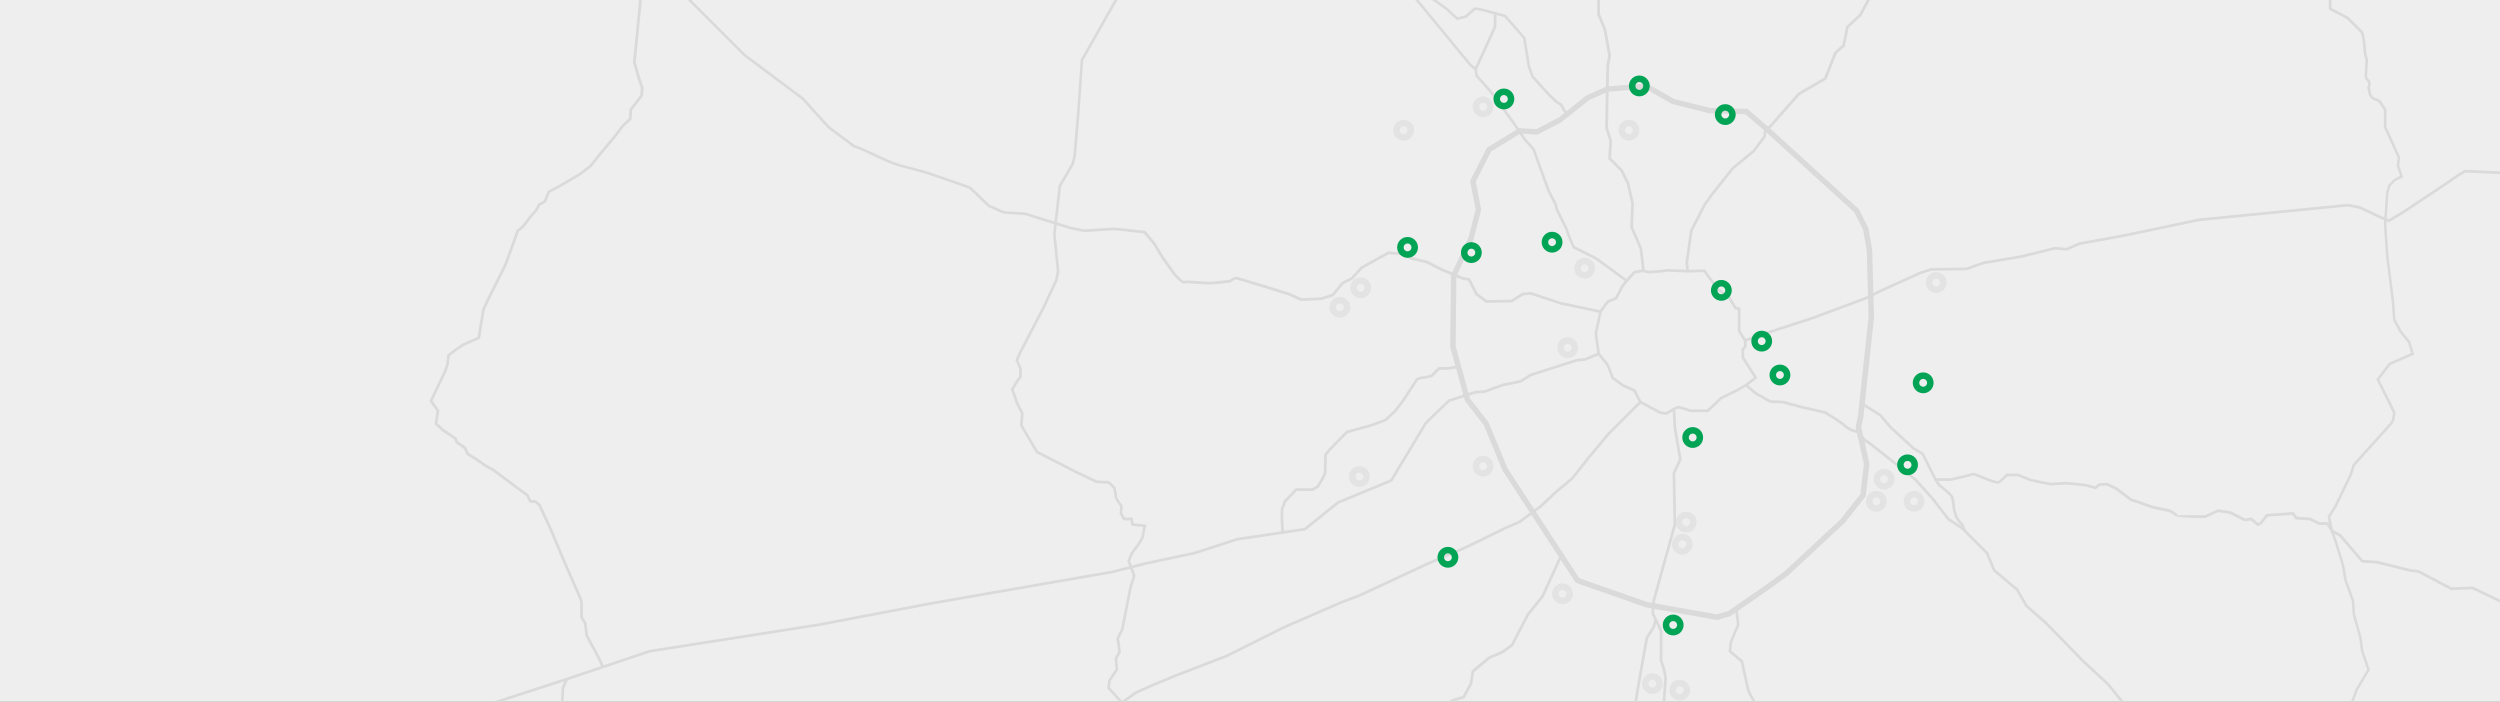 <svg width="1920" height="539" viewBox="0 0 1920 539" fill="none" xmlns="http://www.w3.org/2000/svg">
<rect x="0" y="0" width="1920" height="539" fill="#333333" stroke="none"/>
<g clip-path="url(#clip0)">
<rect width="1920" height="580" fill="#EEEEEE"/>
<path d="M1416.36 401.928L1373.2 442.053L1373.1 442.153L1373 442.212L1358.59 452.683L1358.55 452.703L1329.36 472.926L1329.08 473.126L1328.76 473.225L1319.31 476.063L1318.83 476.203L1318.35 476.123L1264.36 466.551L1264.22 466.531L1264.04 466.471L1210.88 447.848L1210.2 447.608L1209.82 447.008L1192.78 420.951L1154.13 361.703L1154.03 361.543L1153.95 361.363L1139.63 326.653L1125.34 308.289L1125.1 307.969L1124.98 307.55L1113.83 266.685L1113.75 266.406V266.126L1114.33 211.833V211.374L1114.51 210.974L1127.84 182.219L1133.29 161.057L1129.15 139.656L1129.01 138.957L1129.33 138.317L1141.66 113.998L1141.94 113.459L1142.46 113.139L1166.08 98.692L1166.66 98.352L1167.32 98.392L1179.85 99.211L1197.1 90.239L1218.04 73.474L1218.28 73.294L1218.5 73.194L1233.62 66.52L1233.94 66.38L1234.3 66.36L1257.24 64.582H1257.4H1265.16H1265.72L1266.22 64.861L1285.7 75.992L1313.41 82.926L1341.35 83.625L1342.11 83.645L1342.67 84.124C1342.73 84.184 1363.23 101.849 1365.35 103.967C1367.57 106.185 1427.13 160.138 1427.29 160.298L1427.59 160.558L1427.77 160.918L1434.83 175.025L1434.97 175.325L1435.03 175.625L1437.85 191.831L1437.87 191.951V192.13L1439.28 243.586V243.745L1439.26 243.865L1431.15 319.639L1431.13 319.779V319.819L1429.45 328.212L1435.69 355.968L1435.77 356.327L1435.73 356.667L1432.91 380.626L1432.85 381.206L1432.47 381.685L1416.6 401.768L1416.48 401.908L1416.38 402.008L1416.36 401.928ZM1370.42 438.875L1413.39 398.93L1428.75 379.467L1431.47 356.427L1425.22 328.591L1425.12 328.132L1425.2 327.712L1426.96 318.94L1435.03 243.426L1433.63 192.31L1430.87 176.504L1424.14 163.056C1419.68 159.019 1364.25 108.803 1362.31 106.865C1360.41 104.966 1343.73 90.559 1340.43 87.721L1312.99 87.042H1312.73L1312.53 86.982L1284.34 79.928L1284.06 79.848L1283.8 79.708L1264.56 68.718H1257.4L1234.94 70.456L1220.38 76.891L1199.47 93.616L1199.27 93.776L1199.13 93.856L1181.23 103.168L1180.71 103.428L1180.13 103.388L1167.68 102.568L1145.14 116.356L1133.41 139.496L1137.51 160.638L1137.59 161.097L1137.47 161.557L1131.83 183.418L1131.77 183.638L1131.71 183.778L1118.5 212.273L1117.94 265.806L1128.89 305.971L1143.1 324.235L1143.26 324.435L1143.38 324.715L1157.75 359.525L1196.28 418.613L1212.94 444.071L1265.24 462.395L1318.61 471.847L1327.28 469.249L1356.16 449.246L1370.48 438.855L1370.42 438.875Z" fill="#DADADA"/>
<path d="M-104.093 -87.386L-63.868 -82.35H-63.828L-36.352 -77.854L-25.801 -77.495L-21.105 -79.573L-20.886 -79.673H-20.646L6.69 -78.834H6.85L6.99 -78.793L28.092 -71.959L65.779 -74.497L81.305 -78.734L106.064 -85.588L106.164 -85.608H106.264L111.759 -86.027L112.039 -86.047L112.298 -85.907L133.24 -75.436L156.3 -74.038L156.5 -74.018L156.68 -73.938L181.118 -62.568L190.83 -62.048L191.05 -62.028L191.23 -61.948L206.357 -54.774L236.131 -41.606L316.261 -42.305H316.381L316.481 -42.285L407.801 -23.062L467.409 -18.186L502.379 -17.467H502.518L502.618 -17.447L513.209 -14.789L513.409 -14.749L513.569 -14.629L523.44 -7.576L523.52 -7.516L523.56 -7.476L544.002 12.966L572.857 41.821L617.179 74.913L617.238 74.972L617.318 75.052L636.981 96.834L656.464 111.441C657.483 111.681 660.781 112.72 670.032 117.116C680.403 122.051 683.261 123.19 686.198 124.349C686.358 124.409 686.578 124.489 687.417 124.829C689.036 125.469 693.352 126.608 698.328 127.906C703.923 129.365 710.337 131.064 714.853 132.562C723.446 135.42 745.127 143.113 745.187 143.133L745.407 143.213L745.567 143.373L760.234 157.341L771.164 162.117L787.55 163.156H787.67L787.81 163.196L804.375 168.471L822.659 174.106L832.851 176.184C834.589 176.064 852.833 174.766 855.531 174.766C858.408 174.766 879.21 177.243 879.27 177.243L879.69 177.283L879.97 177.603L887.283 186.435L887.323 186.495L887.363 186.575L893.777 197.106L902.19 209.036C902.61 209.535 908.225 216.169 909.144 215.77C910.663 215.11 913.62 215.41 915.379 215.59C915.858 215.63 916.238 215.67 916.418 215.67C916.717 215.67 917.837 215.75 919.315 215.85C922.193 216.05 926.509 216.349 928.847 216.349C932.024 216.349 942.255 215.17 943.994 214.97C944.913 214.371 948.61 212.073 949.989 212.533C951.008 212.872 960.759 215.69 960.779 215.71H960.799L990.493 224.862L990.573 224.882L990.633 224.902L999.565 229.018L1014.67 228.339L1022.96 225.681L1030.26 216.749L1030.4 216.569L1030.6 216.469L1037.47 213.032L1045.09 204.719L1045.21 204.58L1045.35 204.5L1065.79 193.229L1066.05 193.09L1066.35 193.11L1076.92 193.809L1077.12 193.829L1077.32 193.929L1084.25 197.386L1096.12 200.183L1096.24 200.203L1096.36 200.263L1107.33 205.898C1108.03 206.178 1121.02 211.534 1122.44 212.253C1123.7 212.872 1128.43 213.552 1128.45 213.552L1128.99 213.632L1129.23 214.131L1134.75 225.182L1142.02 230.477L1160.74 230.137L1168.6 225.022L1168.82 224.882L1169.06 224.862L1175.41 224.163L1175.63 224.143L1175.85 224.222L1199.05 231.956L1229.33 238.29L1228.89 240.348L1198.57 233.994H1198.53L1198.45 233.974L1175.41 226.301L1169.54 226.96L1161.64 232.116L1161.38 232.275H1161.08L1141.7 232.635H1141.34L1141.06 232.435L1133.31 226.8L1133.11 226.66L1132.99 226.421L1127.59 215.63C1126.23 215.41 1122.72 214.831 1121.48 214.191C1120.12 213.512 1106.51 207.917 1106.47 207.897L1106.39 207.857L1095.5 202.262L1083.63 199.464L1083.53 199.444L1083.41 199.384L1076.56 195.967L1066.51 195.288L1046.48 206.338L1038.85 214.671L1038.71 214.811L1038.53 214.891L1031.68 218.308L1024.32 227.32L1024.12 227.56L1023.82 227.659L1015.11 230.457L1014.97 230.497H1014.83L999.326 231.196L999.066 231.216L998.826 231.116L989.714 226.92L960.1 217.788C959.68 217.668 950.328 214.951 949.249 214.591C948.71 214.411 944.873 216.929 944.873 216.949L944.673 217.089L944.413 217.109C944.373 217.109 932.364 218.527 928.787 218.527C926.429 218.527 922.033 218.228 919.115 218.008C917.697 217.908 916.638 217.828 916.358 217.828C916.118 217.828 915.678 217.788 915.099 217.728C913.54 217.568 910.923 217.308 909.883 217.748C907.486 218.787 900.492 210.414 900.472 210.395L900.412 210.315L891.959 198.325L891.919 198.265L885.525 187.774L878.531 179.322C875.573 178.982 857.989 176.904 855.451 176.904C852.633 176.904 832.851 178.322 832.791 178.322H832.651L832.511 178.282L822.12 176.144L822.06 176.124L822.02 176.104L803.696 170.469L787.27 165.214L770.825 164.155L770.645 164.135L770.465 164.055L759.195 159.119L759.015 159.039L758.875 158.919L744.228 144.972C741.97 144.172 722.007 137.098 714.154 134.481C709.738 133.002 703.343 131.323 697.768 129.865C692.713 128.546 688.317 127.387 686.598 126.707L685.379 126.228C682.422 125.049 679.524 123.91 669.093 118.934C657.483 113.399 655.945 113.379 655.945 113.379L655.605 113.359L655.345 113.159L635.602 98.352L635.523 98.292L635.463 98.212L615.8 76.451L571.478 43.36L571.418 43.32L571.358 43.26L542.464 14.365L522.061 -6.037L512.45 -12.911L502.159 -15.489L467.269 -16.208H467.209L407.561 -21.084H407.501L407.421 -21.104L316.121 -40.307L235.871 -39.608H235.631L235.431 -39.688L205.457 -52.936L205.437 -52.956L190.47 -60.05L180.759 -60.569L180.539 -60.589L180.359 -60.669L155.92 -72.039L132.861 -73.438L132.641 -73.458L132.441 -73.558L111.559 -84.009L106.424 -83.609L81.765 -76.795L66.119 -72.539L65.999 -72.499H65.899L27.932 -69.941L27.732 -69.921L27.532 -69.981L6.371 -76.835L-20.586 -77.674L-25.282 -75.596L-25.502 -75.496H-25.741L-36.612 -75.856H-36.692L-36.752 -75.876L-64.248 -80.392L-104.473 -85.428L-104.213 -87.526L-104.093 -87.386Z" fill="#DADADA"/>
<path d="M999.708 -154.748C999.708 -151.011 1013.8 -131.008 1014.93 -129.39L1043.03 -105.511L1043.27 -105.291L1043.35 -104.971L1051.08 -76.876L1075 -26.919L1075.02 -26.899L1078.46 -19.326L1092.31 -6.177L1101.34 -1.301L1101.4 -1.281L1101.46 -1.241L1111.33 5.812L1111.37 5.832L1111.43 5.892L1119.46 13.266L1125.36 11.707L1131.87 5.892L1132.23 5.573L1132.71 5.633L1137.65 6.332H1137.71L1137.77 6.352L1156.09 11.288L1156.39 11.368L1156.61 11.607L1171.42 28.533L1171.62 28.752L1171.66 29.052L1175.18 50.793L1177.89 58.287L1191.12 72.874L1196.46 77.71L1199.37 79.408L1199.63 79.548L1199.77 79.808L1201.85 83.605L1204.47 86.882L1202.83 88.201L1200.15 84.844L1200.09 84.764L1200.05 84.684L1198.08 81.067L1195.34 79.468L1195.26 79.408L1195.18 79.328L1189.72 74.373L1189.68 74.333L1189.64 74.293L1176.25 59.506L1176.11 59.346L1176.05 59.146L1173.24 51.373L1173.2 51.273L1173.18 51.173L1169.7 29.612L1155.31 13.166L1137.35 8.33L1132.97 7.711L1126.64 13.366L1126.44 13.546L1126.2 13.606L1119.5 15.364L1118.94 15.504L1118.52 15.124L1110.13 7.431L1100.36 0.457L1091.25 -4.459L1091.13 -4.519L1091.03 -4.618L1076.92 -18.007L1076.76 -18.147L1076.68 -18.326L1073.16 -26.08L1049.2 -76.116L1049.16 -76.196L1049.14 -76.296L1041.47 -104.172L1013.52 -127.931L1013.42 -128.011L1013.34 -128.111C1013.3 -128.171 997.63 -150.252 997.63 -154.808H999.748L999.708 -154.748Z" fill="#DADADA"/>
<path d="M1223.89 -155.448C1223.89 -150.732 1217.78 -127.752 1216.9 -124.535L1222.29 -113.404C1223.11 -112.545 1228.17 -107.19 1228.87 -106.49C1229.71 -105.651 1232.94 -98.817 1232.94 -98.797L1233.04 -98.577V-98.338V-89.945L1234.08 -82.631L1235.84 -69.662L1237.24 -64.067L1237.28 -63.928V-63.808V-54.636V-54.416L1237.18 -54.196L1229.11 -36.292L1227.37 -29.697L1225.25 -20.545L1225.23 -20.425L1225.17 -20.305L1222.51 -14.99L1223.11 -11.993L1228.65 -2.981L1228.81 -2.721V-2.421V10.767L1233.66 22.557L1233.7 22.677L1233.72 22.777L1237.24 42.52L1237.28 42.7L1237.24 42.899L1235.84 50.573L1235.46 68.477L1234.96 98.251L1238.08 107.963L1238.14 108.163L1238.12 108.362L1237.26 121.271L1246.09 130.103L1246.21 130.223L1246.29 130.383L1251.23 140.255L1251.29 140.374L1251.31 140.494L1254.83 156.001L1254.87 156.141V156.281L1254.17 174.365L1261.12 190.351L1261.18 190.491L1261.2 190.631L1263.32 208.255L1261.22 208.495L1259.12 191.01L1252.13 174.944L1252.03 174.725V174.485L1252.73 156.301L1249.25 141.054L1244.45 131.462L1235.4 122.41L1235.06 122.07L1235.1 121.591L1235.96 108.402L1232.84 98.731L1232.78 98.571V98.391L1233.28 68.437L1233.66 50.453V50.373L1233.68 50.293L1235.06 42.739L1231.59 23.276L1226.71 11.407L1226.63 11.207V11.007V-2.081L1221.15 -10.994L1221.05 -11.153L1221.01 -11.333L1220.32 -14.85L1220.26 -15.19L1220.42 -15.51L1223.17 -21.025L1225.27 -30.077V-30.117L1227.03 -36.811L1227.05 -36.891L1227.09 -36.971L1235.1 -54.736V-63.548L1233.72 -69.063L1233.7 -69.103V-69.183L1231.95 -82.212L1230.89 -89.605L1230.87 -89.685V-89.745V-97.978C1230.31 -99.137 1227.81 -104.352 1227.29 -104.852C1226.63 -105.511 1220.6 -111.906 1220.58 -111.926L1220.46 -112.046L1220.38 -112.185L1214.74 -123.815L1214.56 -124.175L1214.66 -124.555C1214.68 -124.635 1221.67 -150.512 1221.67 -155.308H1223.79L1223.89 -155.448Z" fill="#DADADA"/>
<path d="M941.197 -153.349C941.197 -150.851 966.335 -112.444 966.395 -112.344L966.455 -112.244L966.495 -112.125L978.724 -79.653L1006.3 -60.45L1042.25 -35.072L1042.27 -35.052L1068.95 -15.389L1080.08 -11.213L1080.34 -11.113L1080.52 -10.893L1113.65 29.292L1129.79 48.955L1133.95 52.412L1134.27 52.672L1134.33 53.072L1134.99 57.688L1145.36 69.437L1145.4 69.477L1145.42 69.497L1163.04 93.456L1163.06 93.476L1172.18 106.805L1178.47 113.799L1178.61 113.958L1178.69 114.158L1190.3 146.15L1194.86 154.923L1194.88 154.943C1194.88 154.943 1196.39 157.98 1196.39 159.639C1196.39 160.098 1198.45 164.215 1200.51 168.331C1202.69 172.667 1204.85 177.024 1204.85 177.963C1204.85 179.022 1208.7 187.394 1209.52 189.173L1226.11 197.466L1226.21 197.506L1226.27 197.546L1249.89 214.811L1248.65 216.509L1225.09 199.284L1208.26 190.871L1207.94 190.712L1207.78 190.372C1207.76 190.332 1202.75 179.581 1202.75 177.943C1202.75 177.483 1200.69 173.367 1198.63 169.25C1196.45 164.914 1194.3 160.558 1194.3 159.619C1194.3 158.52 1193.12 156.102 1193 155.862L1188.42 147.05L1188.4 147.01L1188.38 146.93L1176.81 115.057L1170.6 108.164L1170.56 108.124L1170.52 108.064L1161.37 94.675L1143.78 70.756L1133.25 58.827L1133.03 58.587L1132.99 58.287L1132.35 53.751L1128.43 50.494L1128.35 50.434L1128.29 50.354L1112.09 30.611L1079.14 -9.354L1068.13 -13.491L1067.99 -13.55L1067.87 -13.63L1041.09 -33.353L1005.14 -58.731L977.305 -78.114L977.046 -78.294L976.926 -78.594L964.636 -111.265C963.318 -113.284 939.139 -150.291 939.139 -153.349H941.257H941.197Z" fill="#DADADA"/>
<path d="M1498.11 -151.93C1498.11 -150.232 1489 -139.721 1488.06 -138.642L1478.31 -121.237L1471.3 -90.384L1471.28 -90.324L1462.14 -58.731L1461.79 -40.188V-40.028L1461.75 -39.888L1455.75 -21.204L1455.67 -20.944L1455.47 -20.765L1438.67 -4.659L1429.57 12.107L1429.49 12.267L1429.37 12.387L1419.76 21.319L1417 35.087L1416.94 35.426L1416.68 35.666L1410.53 41.142L1402.88 60.645L1402.74 60.984L1402.42 61.164L1382.13 73.054L1356.42 102.248V104.666V105.006L1356.2 105.286L1347.74 116.556L1347.66 116.676L1347.58 116.756L1331.44 130.084L1325.88 137.038L1315.33 150.386L1310.08 157.74L1299.89 177.603L1296.49 201.961L1297.19 208.176L1295.09 208.416L1294.39 202.061L1294.37 201.941L1294.39 201.802L1297.83 177.143L1297.85 176.963L1297.93 176.803L1308.24 156.701L1308.28 156.621L1308.32 156.561L1313.61 149.167L1313.65 149.127L1324.23 135.739L1329.86 128.685L1329.94 128.585L1330 128.525L1346.13 115.197L1354.28 104.306V101.829V101.429L1354.54 101.129L1380.62 71.515L1380.72 71.395L1380.88 71.295L1401 59.505L1408.61 40.102L1408.71 39.863L1408.89 39.703L1414.97 34.307L1417.72 20.559L1417.78 20.22L1418.04 19.98L1427.79 10.928L1436.87 -5.838L1436.95 -5.977L1437.07 -6.097L1453.79 -22.123L1459.65 -40.407L1459.99 -58.931V-59.071L1460.03 -59.211L1469.18 -90.883L1476.23 -121.876L1476.27 -122.036L1476.35 -122.156L1486.22 -139.781L1486.26 -139.861L1486.34 -139.961C1486.36 -140.001 1495.96 -150.931 1495.96 -151.95H1498.07L1498.11 -151.93Z" fill="#DADADA"/>
<path d="M1339.85 260.53L1357.14 254.535V254.515L1391.69 243.245L1433.19 227.778L1444.42 222.163L1444.44 222.143L1474.05 208.735L1474.11 208.715L1474.15 208.695L1482.71 205.898L1482.85 205.858L1483.03 205.838L1509.9 205.478L1522.79 200.962L1522.87 200.922L1522.95 200.902L1552.09 195.986L1577.86 189.652L1578.02 189.612H1578.2L1587.1 190.311L1596.47 186.195L1596.57 186.155L1596.69 186.115L1631.48 179.76L1688.57 167.791L1688.63 167.771H1688.69L1802.97 156.501L1803.13 156.481L1803.29 156.521L1812.36 158.259L1812.48 158.279L1812.6 158.339L1829.12 166.092L1834.62 168.35L1844.71 162.295L1880.66 138.336L1887.69 133.421L1887.75 133.361H1887.77L1892.71 130.543L1892.97 130.383L1893.27 130.403L1925 131.822L1924.9 133.92L1893.49 132.521L1888.83 135.179L1881.84 140.075L1881.82 140.095L1845.87 164.054L1845.83 164.074L1835.26 170.428L1834.8 170.708L1834.32 170.488L1828.32 168.03L1828.28 168.011L1811.84 160.317L1803.03 158.619L1688.95 169.869L1631.9 181.838H1631.88L1597.21 188.173L1587.69 192.349L1587.45 192.449L1587.2 192.429L1578.2 191.73L1552.55 198.064H1552.47L1523.39 202.98L1510.44 207.536L1510.28 207.576H1510.1L1483.23 207.956L1474.87 210.693L1445.32 224.062L1434.07 229.677L1434.01 229.717H1433.97L1392.38 245.243H1392.34L1357.79 256.533L1340.55 262.508L1339.85 260.53Z" fill="#DADADA"/>
<path d="M1341.69 294.92L1348.92 301.174L1359.89 307.349L1369.15 307.689H1369.27L1369.37 307.709L1383.81 311.585L1402.1 315.802L1402.26 315.842L1402.4 315.922C1402.44 315.942 1415.21 323.755 1418.1 326.652C1420.7 329.25 1426.74 330.589 1426.76 330.609L1427.09 330.689L1427.31 330.949L1432.87 337.183L1436.99 339.921L1437.05 339.981L1463.84 361.122C1463.86 361.142 1470.96 366.817 1472.04 367.896C1472.66 368.516 1477.23 373.531 1481.05 377.828C1483.67 380.745 1485.92 383.323 1486.34 383.922C1487.24 385.221 1495.95 396.411 1497.03 397.81L1503.25 401.947L1507.48 404.764L1507.56 404.824L1507.64 404.904L1526.69 423.947L1526.83 424.087L1526.91 424.287L1532.44 437.436L1549.87 452.083L1550.01 452.203L1550.11 452.363L1557.08 464.552L1572.11 477.821L1572.17 477.881L1600.72 507.135L1619.71 524.72L1619.77 524.78L1619.81 524.82L1634.61 543.144L1634.65 543.204L1634.69 543.264L1652.28 572.098L1669.16 592.481L1669.24 592.581L1669.3 592.7L1675.66 606.089L1675.68 606.169L1694.02 653.408L1692.06 654.167L1673.74 606.988L1667.47 593.74L1650.62 573.397L1650.58 573.337L1650.54 573.257L1632.96 544.423L1618.23 526.198L1599.26 508.634L1599.22 508.594L1570.69 479.359L1555.58 465.991L1555.44 465.871L1555.36 465.731L1548.41 453.562L1530.92 438.874L1530.72 438.715L1530.62 438.475L1525.07 425.286L1506.25 406.463L1502.11 403.705L1495.76 399.469L1495.62 399.389L1495.5 399.249C1495.48 399.209 1485.6 386.52 1484.62 385.121C1484.27 384.582 1482.07 382.084 1479.51 379.226C1475.75 375.01 1471.2 370.034 1470.56 369.395C1469.52 368.356 1462.56 362.781 1462.54 362.781L1435.83 341.699L1431.59 338.882L1431.49 338.802L1431.39 338.702L1425.98 332.607C1424.58 332.267 1419.26 330.809 1416.64 328.171C1414.07 325.593 1402.9 318.699 1401.48 317.84L1383.31 313.644H1383.27L1368.93 309.787L1359.53 309.447H1359.27L1359.05 309.327L1347.78 302.973L1347.7 302.933L1347.62 302.853L1340.31 296.519L1341.69 294.92Z" fill="#DADADA"/>
<path d="M1430.57 309.108L1444.74 318.081L1444.88 318.16L1444.98 318.28L1452.69 327.392L1470.2 343.498L1477.15 347.675L1477.41 347.835L1477.55 348.114L1487.38 367.757L1490.1 371.834C1491.28 372.753 1499.43 379.127 1500.17 381.385C1500.51 382.404 1500.85 383.983 1501.11 385.542C1501.43 387.44 1501.65 389.358 1501.65 390.178C1501.65 390.857 1502.05 392.556 1502.63 394.294C1503.11 395.733 1503.71 397.172 1504.29 398.051C1505.63 400.069 1507.67 402.107 1507.69 402.107L1507.83 402.247L1507.91 402.447L1509.8 407.163L1507.85 407.942L1506.03 403.426C1505.51 402.887 1503.77 401.048 1502.51 399.19C1501.83 398.151 1501.15 396.532 1500.61 394.934C1499.95 392.975 1499.51 391.017 1499.51 390.158C1499.51 389.418 1499.31 387.66 1499.01 385.881C1498.77 384.403 1498.45 382.924 1498.17 382.025C1497.57 380.226 1488.68 373.392 1488.66 373.372L1488.52 373.252L1488.42 373.113L1485.61 368.876L1485.59 368.856L1485.55 368.756L1475.81 349.293L1469.02 345.217L1468.92 345.157L1468.84 345.097L1451.22 328.891L1451.18 328.851L1451.14 328.791L1443.48 319.739L1429.45 310.867L1430.57 309.088V309.108Z" fill="#DADADA"/>
<path d="M1486.46 367.259H1498.33L1515.82 363.062L1516.14 362.982L1516.46 363.102C1516.48 363.122 1525.93 366.959 1526.97 367.299C1527.17 367.359 1527.47 367.479 1527.83 367.618C1529.69 368.318 1533.84 369.876 1534.62 369.477C1535.86 368.857 1540.58 364.061 1540.6 364.061L1540.92 363.742H1541.36H1549.99H1550.19L1550.39 363.822L1559.72 367.638L1574.65 370.756L1587.2 370.056H1587.28H1587.36L1601.46 371.475H1601.56L1601.64 371.495L1609.14 373.493L1611.61 371.375L1611.89 371.135L1612.25 371.115L1618.25 370.756L1618.53 370.736L1618.79 370.856L1625.84 374.372L1625.92 374.412L1626 374.472L1637.15 382.825L1644.39 385.243H1644.41L1653.14 388.38L1666.47 391.178L1666.61 391.198L1666.73 391.258C1666.75 391.258 1672.24 393.995 1672.24 395.734H1693.26L1703.19 391.238L1703.47 391.118L1703.77 391.158L1712.95 392.577L1713.11 392.597L1713.27 392.677L1724.26 398.172L1728.87 397.512L1729.35 397.452L1729.71 397.772L1734.19 401.609L1735.43 401.189L1740.16 395.094L1740.44 394.715L1740.92 394.675L1760.92 393.276L1761.5 393.236L1761.84 393.716L1764.1 396.833L1774.17 397.512L1774.37 397.532L1774.57 397.632L1781.39 401.049H1787.5H1788.08L1788.4 401.549L1791.78 406.964L1797.87 410.361L1798.03 410.461L1798.15 410.601L1814.78 430.004L1825.61 430.683H1825.71L1825.81 430.703L1851.13 437.038L1857.4 437.737L1857.6 437.757L1857.78 437.857L1882.9 451.126L1898.82 450.426L1899.08 450.406L1899.32 450.526L1922.94 461.896L1922.02 463.795L1898.64 452.544L1882.7 453.244L1882.42 453.264L1882.16 453.124L1856.96 439.815L1850.81 439.136H1850.73L1850.67 439.116L1825.37 432.802L1814.2 432.102L1813.76 432.082L1813.46 431.743L1796.65 412.14L1790.48 408.703L1790.24 408.563L1790.1 408.323L1786.88 403.187H1781.13H1780.89L1780.65 403.067L1773.79 399.65L1763.42 398.951L1762.92 398.911L1762.62 398.511L1760.4 395.474L1741.46 396.793L1736.83 402.768L1736.63 403.008L1736.31 403.107L1734.19 403.807L1733.63 403.987L1733.17 403.607L1728.59 399.69L1724.14 400.33L1723.82 400.37L1723.52 400.23L1712.39 394.675L1703.67 393.336L1693.82 397.792L1693.6 397.892H1693.38C1693.32 397.892 1670.02 397.892 1670.02 395.774C1670.02 395.414 1666.49 393.616 1665.79 393.256L1652.54 390.458L1652.48 390.438L1652.4 390.419L1643.59 387.241L1636.21 384.783L1636.05 384.723L1635.91 384.624L1624.7 376.211L1617.99 372.854L1612.63 373.174L1610 375.432L1609.58 375.791L1609.04 375.651L1601.08 373.533L1587.16 372.134L1574.55 372.834H1574.41L1574.27 372.814L1559.12 369.637L1559.02 369.617L1558.92 369.577L1549.69 365.8H1541.7C1540.58 366.919 1536.8 370.636 1535.48 371.315C1533.88 372.114 1529.15 370.336 1527.01 369.557C1526.63 369.417 1526.35 369.317 1526.23 369.277C1525.27 368.957 1517.56 365.82 1515.9 365.141L1498.59 369.297L1498.45 369.337H1498.35H1486.36V367.219L1486.46 367.259Z" fill="#DADADA"/>
<path d="M1739.34 658.245L1775.21 592.822L1777.99 579.593L1778.01 579.473L1778.07 579.354L1780.89 573.718L1781.05 573.379L1781.37 573.219L1793.06 567.724L1797.79 559.611L1809.04 529.397L1809.08 529.297L1809.12 529.217L1818.03 514.13L1813.26 500.502L1813.22 500.402L1813.2 500.282L1811.8 489.792L1806.88 472.227L1806.84 472.127V472.027L1806.14 461.596L1800.55 446.23L1800.51 446.13L1800.49 446.05L1798.39 434.12L1792.78 415.896L1789.96 408.163L1789.94 408.083L1789.92 408.003L1787.62 397.072L1787.54 396.653L1787.76 396.293L1792.84 388.24L1804.33 364.401L1806.86 356.688L1806.94 356.468L1807.08 356.308L1835.54 324.616C1835.74 324.376 1836.58 323.257 1836.84 322.497C1837.12 321.678 1837.64 318.101 1837.8 317.002L1836.54 314.484L1825.27 291.924L1824.97 291.325L1825.37 290.805L1834.54 278.815L1834.7 278.596L1834.94 278.496L1851.7 271.122L1849.23 263.069L1843.01 255.476L1842.95 255.396L1842.89 255.296L1837.96 246.124L1837.86 245.924L1837.84 245.704L1836.78 231.257L1832.46 197.147V197.087L1830.78 172.408V172.328V172.248L1832.46 147.59V147.45L1832.5 147.33L1834.36 141.675L1834.48 141.315L1834.78 141.115C1834.78 141.115 1836.6 139.896 1836.84 139.197C1837.24 138.018 1841.39 135.94 1843.23 135.081L1840.71 127.527L1840.63 127.307L1840.65 127.088L1841.33 121.033L1830.88 98.033L1830.78 97.833V97.613V84.545L1826.85 78.65C1826.33 78.31 1824.79 77.411 1823.53 77.151C1821.29 76.712 1819.29 73.115 1819.29 73.115L1819.21 72.955L1819.17 72.795L1818.11 67.5L1818.05 67.2L1818.17 66.9C1818.17 66.9 1819.33 64.003 1818.41 63.103C1816.85 61.545 1815.98 59.247 1815.98 59.247L1815.9 59.027L1815.92 58.787L1816.69 46.238L1815.32 40.763L1815.3 40.683V40.603L1814.6 32.21L1813.26 25.536L1802.31 14.586L1789.06 7.612L1788.5 7.312V6.673V-0.042L1783.06 -7.515L1783.02 -7.575L1782.98 -7.635L1778.11 -16.687L1754.59 -42.984L1745.94 -42.325L1745.42 -42.285L1745.08 -42.664L1739.06 -49.339C1736.84 -49.219 1728.11 -48.839 1727.57 -50.438C1727.31 -51.237 1723.98 -55.713 1723.28 -56.652L1694.56 -72.758L1694.44 -72.818L1694.34 -72.918L1677.6 -88.964L1661.83 -94.439L1655.71 -93.76L1655.38 -93.72L1655.08 -93.88L1648.72 -97.397L1648.7 -97.417L1603.58 -124.213L1603.56 -124.233L1592.51 -131.147L1580.1 -131.847H1579.96L1579.82 -131.887C1579.78 -131.907 1565.19 -136.762 1563.93 -136.762C1562.38 -136.762 1553.08 -139.62 1553.06 -139.64H1553.04L1546.69 -141.758L1546.43 -141.838L1546.25 -142.038L1536.38 -152.609L1537.92 -154.047L1547.61 -143.676L1553.66 -141.658C1553.78 -141.618 1562.68 -138.881 1563.93 -138.881C1565.41 -138.881 1578.84 -134.424 1580.34 -133.925L1592.89 -133.226L1593.17 -133.206L1593.39 -133.066L1604.66 -126.012L1649.76 -99.235L1655.77 -95.898L1661.79 -96.558L1662.03 -96.577L1662.25 -96.498L1678.46 -90.862L1678.67 -90.782L1678.83 -90.623L1695.66 -74.517L1724.46 -58.371L1724.65 -58.271L1724.79 -58.091C1724.81 -58.071 1729.13 -52.316 1729.53 -51.097C1729.63 -50.817 1739.36 -51.457 1739.38 -51.477L1739.88 -51.517L1740.22 -51.137L1746.22 -44.483L1754.87 -45.142L1755.39 -45.182L1755.75 -44.783L1779.71 -17.986L1779.79 -17.886L1779.85 -17.786L1784.74 -8.694L1790.34 -1.001L1790.54 -0.721V-0.381V6.033L1803.37 12.787L1803.51 12.867L1803.61 12.967L1814.88 24.237L1815.1 24.457L1815.16 24.777L1816.57 31.831L1816.59 31.891V31.951L1817.29 40.323L1818.67 45.878L1818.71 46.038L1818.69 46.198L1817.91 58.667C1818.13 59.207 1818.79 60.606 1819.79 61.605C1821.39 63.203 1820.47 66.381 1820.13 67.36L1821.09 72.195C1821.43 72.775 1822.71 74.833 1823.81 75.053C1825.77 75.453 1828.04 76.951 1828.04 76.971L1828.24 77.091L1828.36 77.271L1832.6 83.626L1832.78 83.885V84.205V97.374L1843.25 120.433L1843.37 120.693L1843.33 120.973L1842.65 127.088L1845.39 135.32L1845.69 136.22L1844.83 136.619C1844.81 136.619 1838.9 139.277 1838.7 139.857C1838.34 140.956 1836.78 142.174 1836.12 142.654L1834.42 147.85L1832.76 172.308L1834.44 196.927L1838.76 231.037V231.097L1839.79 245.325L1844.57 254.197L1850.86 261.87L1850.98 262.03L1851.04 262.23L1853.86 271.402L1854.14 272.301L1853.28 272.681L1835.9 280.334L1827.31 291.584L1838.3 313.545L1839.71 316.363L1839.85 316.662L1839.81 316.982C1839.81 317.002 1839.1 322.018 1838.72 323.157C1838.3 324.416 1837.06 325.934 1837.06 325.954L1837 326.014L1808.68 357.567L1806.2 365.12L1806.18 365.18L1806.14 365.24L1794.59 389.199L1794.57 389.239L1794.53 389.299L1789.66 397.052L1791.84 407.483L1794.63 415.177L1794.65 415.217L1800.29 433.541L1800.31 433.621V433.661L1802.41 445.57L1808 460.977L1808.06 461.117V461.256L1808.76 471.727L1813.66 489.252L1813.68 489.312L1813.7 489.392L1815.1 499.863L1819.99 513.871L1820.15 514.33L1819.91 514.75L1810.78 530.196L1799.53 560.41L1799.49 560.51L1799.45 560.57L1794.51 569.023L1794.35 569.302L1794.05 569.442L1782.4 574.937L1779.81 580.113L1777.01 593.381L1776.97 593.541L1776.89 593.681L1740.96 659.244L1739.1 658.225L1739.34 658.245Z" fill="#DADADA"/>
<path d="M757.52 661.542L800.482 616.481L859.651 539.688L859.75 539.548L859.87 539.468L871.86 530.995L871.94 530.955L872.04 530.896L884.729 525.26L884.749 525.24L901.674 518.207L901.694 518.187L941.839 502.7L985.501 480.879L985.541 480.839L1029.24 461.816L1029.3 461.796L1044.05 456.161L1095.49 432.222L1095.52 432.202L1125.08 419.533L1155.39 404.725L1155.43 404.706L1166.6 399.83L1182.67 387.96L1194.62 376.71L1194.66 376.67L1206.57 366.878L1219.88 350.033L1219.9 350.013L1234.34 332.748L1234.4 332.688L1234.42 332.668L1259.08 308.01L1260.58 309.488L1235.92 334.147L1221.52 351.372L1208.15 368.257L1208.07 368.357L1207.99 368.417L1196.04 378.269L1184.07 389.539L1184.03 389.559L1183.97 389.599L1167.76 401.588L1167.66 401.668L1167.56 401.708L1156.31 406.624L1126 421.431L1125.96 421.451L1096.38 434.12V434.14L1044.93 458.099L1044.85 458.119L1030.04 463.774L986.38 482.777L942.738 504.598L942.678 504.638L942.638 504.658L902.473 520.145L885.568 527.199L872.999 532.774L861.229 541.087L802.121 617.8L802.081 617.86L802.061 617.88L759.058 663L757.52 661.542Z" fill="#DADADA"/>
<path d="M1228.15 272.72L1217.76 276.956L1217.64 277.016L1217.48 277.036L1211.06 277.716L1176.03 288.926L1168.4 293.782L1168.24 293.882L1168.04 293.922L1154.21 296.739L1140.7 301.635L1140.58 301.675L1140.44 301.695L1132.81 302.394L1113.41 308.629L1096.06 325.274L1069.35 369.576L1069.17 369.855L1068.85 369.995L1028.1 386.861L1002.84 407.203L1002.6 407.383L1002.32 407.423L950.25 415.176L917.918 425.707L917.858 425.727L917.798 425.747L881.19 433.5L854.753 440.194L854.673 440.214L714.735 464.533L629.449 480.739H629.43L499.123 501.161L432.461 523.581L432.441 523.601L360.364 546.961L310.048 567.203L280.713 582.13L237.911 610.286L237.571 610.506L237.191 610.446L205.619 606.089L140.735 599.195L104.007 601.354H103.987H103.907L35.068 599.176L3.615 603.532H3.555H3.495L-26.119 603.971H-26.179H-26.219L-117 595.299L-116.8 593.201L-26.079 601.873L3.395 601.434L34.868 597.077H34.948H35.047L103.927 599.235L140.695 597.077H140.775H140.875L205.839 603.991L205.879 604.011L237.091 608.308L279.634 580.312L279.714 580.272L279.734 580.252L309.129 565.305L309.149 565.285L309.209 565.265L359.605 544.983L359.665 544.963L431.802 521.583L498.524 499.143L498.604 499.123L498.703 499.103L629.07 478.661L714.375 462.455V462.435L854.274 438.136L880.671 431.442H880.711L917.299 423.688L949.69 413.138L949.77 413.098H949.85L1001.74 405.384L1026.9 385.122L1027 385.022L1027.16 384.962L1067.71 368.177L1094.32 324.075L1094.4 323.955L1094.5 323.855L1112.13 306.93L1112.29 306.77L1112.53 306.69L1132.27 300.336L1132.37 300.316L1132.49 300.296L1140.1 299.617L1153.55 294.741L1153.63 294.701L1153.71 294.681L1167.44 291.903L1175.03 287.068L1175.15 286.988L1175.27 286.948L1210.52 275.677L1210.62 275.637L1210.74 275.617L1217.1 274.958L1227.37 270.762L1228.15 272.72Z" fill="#DADADA"/>
<path d="M963.18 -116.161L957.245 -106.949L957.105 -106.749L956.905 -106.629L890.103 -65.845L885.487 -59.89L884.808 -51.098V-44.064V-43.904L884.748 -43.724L880.512 -31.035L880.452 -30.855L880.332 -30.715L864.885 -11.752L831.914 46.477L829.117 87.122V87.142L826.299 120.273V120.353L826.279 120.433L824.86 126.068L824.82 126.208L824.74 126.348L814.989 143.073L811.672 171.648L810.793 180.101L813.61 208.196L813.63 208.356L813.61 208.496L812.191 215.55L812.171 215.67L812.111 215.79L802.939 235.533L802.919 235.572L784.595 270.822L781.998 276.677L784.635 282.592L784.735 282.811V283.031V289.366V289.705L784.515 289.985C784.515 290.005 781.898 293.482 781.038 294.841C780.379 295.92 779.04 298.298 778.501 299.297C779.1 300.756 780.879 305.232 781.198 306.77C781.518 308.369 783.916 312.825 783.916 312.825V312.845L786.034 317.081L786.174 317.341L786.154 317.621L785.475 326.453L797.124 346.336L827.138 361.683C827.178 361.703 840.447 367.977 841.965 368.736C843.144 369.316 851.337 369.316 851.357 369.316H851.777L852.077 369.616L856.493 373.852L856.713 374.072L856.772 374.392C856.772 374.411 858.031 380.146 858.031 381.645C858.031 382.704 862.028 388.04 862.048 388.06L862.288 388.379L862.268 388.759L861.928 394.094L863.926 397.511H868.962H869.861L870.001 398.391L870.58 401.828L879.313 402.807L880.452 402.927L880.232 404.046L878.474 412.858L878.454 412.998L878.394 413.118C878.394 413.118 876.955 415.995 875.496 418.173C874.877 419.113 873.858 420.411 872.858 421.73C871.56 423.429 870.261 425.107 869.921 425.827C869.361 426.926 868.322 429.963 867.983 430.982L872.079 441.913L872.219 442.252L872.099 442.612L869.302 450.985L862.967 483.377L862.947 483.496L862.887 483.636L859.51 490.39L860.869 500.641L860.909 501.001L860.729 501.301L858.071 505.957L858.751 514.09L858.791 514.449L858.591 514.749L853.096 523.002L852.476 527.918L858.491 534.612L865.545 542.365L894.36 573.278C895.379 573.938 902.493 578.574 902.493 580.432C902.493 581.331 908.068 586.327 908.467 586.667L940.659 609.866L939.42 611.585L907.169 588.325L907.109 588.285L907.089 588.265C907.069 588.245 900.394 582.31 900.394 580.432C900.394 579.613 893.161 574.997 893.141 574.977L893.021 574.897L892.941 574.797L864.046 543.784L856.992 536.031L850.638 528.977L850.318 528.617L850.378 528.138L851.077 522.502L851.117 522.243L851.257 522.043L856.693 513.89L856.013 505.797L855.993 505.477L856.153 505.198L858.791 500.562L857.432 490.35L857.392 490.031L857.532 489.731L860.989 482.817L867.303 450.525V450.485L867.323 450.405L870.021 442.292L865.924 431.362L865.785 431.022L865.905 430.682C865.905 430.662 867.343 426.386 868.083 424.907C868.542 424.008 869.881 422.25 871.24 420.471C872.219 419.192 873.198 417.914 873.798 417.034C874.997 415.236 876.216 412.878 876.495 412.338L878.014 404.785L869.641 403.846L868.842 403.766L868.702 402.987L868.143 399.649H863.387H862.787L862.487 399.13L860.03 394.914L859.87 394.634L859.89 394.314L860.209 389.039C859.29 387.78 855.993 383.184 855.993 381.665C855.993 380.526 855.114 376.35 854.854 375.171L850.978 371.434C849.219 371.414 842.485 371.334 841.066 370.615C839.767 369.975 826.319 363.601 826.279 363.581L826.259 363.561L795.945 348.054L795.666 347.915L795.506 347.655L783.516 327.213L783.356 326.933L783.376 326.613L784.056 317.741L782.078 313.804C782.078 313.784 779.54 309.088 779.16 307.17C778.82 305.512 776.402 299.617 776.402 299.597L776.223 299.137L776.462 298.697C776.462 298.697 778.401 295.201 779.32 293.722C780.079 292.503 782.038 289.865 782.677 288.986V283.191L779.959 277.056L779.78 276.637L779.959 276.217L782.777 269.863L782.797 269.803L801.121 234.553L810.213 214.97L811.572 208.176L808.774 180.141L808.754 180.041L808.774 179.941L809.654 171.368V171.348L812.991 142.554L813.011 142.334L813.13 142.134L822.922 125.349L824.281 119.933L827.098 86.882L829.916 46.018L829.936 45.778L830.056 45.558L863.187 -12.951L863.227 -13.031L863.287 -13.091L878.673 -31.974L882.79 -44.304V-51.198V-51.278L883.489 -60.45L883.509 -60.769L883.709 -61.029L888.645 -67.383L888.765 -67.523L888.924 -67.623L955.686 -108.388L961.481 -117.4L963.26 -116.261L963.18 -116.161Z" fill="#DADADA"/>
<path d="M983.979 409.002C983.979 408.942 982.78 391.317 983.999 389.279C984.978 387.64 985.638 385.002 985.638 384.982L985.698 384.703L985.897 384.503L994.71 375.331L995.03 375.011H995.469H1007.86L1011.26 372.853L1014.97 366.778L1016.63 363.142L1016.97 349.274V348.914L1017.19 348.634L1020.55 344.418L1020.57 344.378L1020.61 344.338L1033.82 330.93L1034.02 330.73L1034.3 330.65L1052.6 325.714L1063.61 321.578L1070.9 314.744L1076.72 307.11L1087.29 290.904L1087.41 290.705L1087.59 290.585C1087.59 290.585 1089.95 289.006 1092.38 289.006C1094.08 289.006 1097.84 288.007 1098.88 287.707L1104.33 282.252L1104.65 281.932H1105.09H1111.37L1119.92 280.693L1120.22 282.792L1111.59 284.03L1111.51 284.05H1111.45H1105.53L1100.2 289.386L1100 289.586L1099.72 289.666C1099.7 289.666 1094.64 291.124 1092.38 291.124C1090.93 291.124 1089.43 291.944 1088.91 292.243L1078.46 308.249L1078.42 308.309L1072.52 316.083L1072.46 316.162L1072.4 316.222L1064.91 323.256L1064.75 323.396L1064.55 323.476L1053.28 327.712L1053.22 327.732H1053.2L1035.15 332.588L1022.19 345.737L1019.09 349.633L1018.75 363.381V363.601L1018.67 363.781L1016.91 367.658L1016.89 367.718L1016.85 367.777L1012.97 374.132L1012.85 374.332L1012.65 374.472L1008.78 376.93L1008.52 377.089H1008.22H995.969L987.656 385.722C987.436 386.521 986.777 388.759 985.858 390.318C984.978 391.797 986.117 408.782 986.137 408.822L984.039 408.962L983.979 409.002Z" fill="#DADADA"/>
<path d="M1199.93 427.106L1185.71 458.299L1185.65 458.419L1185.57 458.519L1174.36 472.527L1162.07 496.046L1161.95 496.266L1161.75 496.406L1154.35 501.701L1154.25 501.761L1154.15 501.801L1144.42 505.977L1132.17 516.188L1130.81 524.961L1130.79 525.141L1130.71 525.301L1125.08 535.871L1124.88 536.251L1124.46 536.371L1115.47 539.128L1107.16 545.363L1093.31 556.453L1086.35 573.818L1081.42 586.487L1081.34 586.687L1081.2 586.827L1071.47 597.258C1071.01 598.357 1068.45 604.352 1066.19 608.708C1067.65 603.872 1069.59 596.279 1069.59 596.259L1069.67 596.079L1069.81 595.939L1079.54 585.508L1084.39 573.019V572.999L1091.45 555.374L1091.55 555.115L1091.77 554.935L1105.88 543.665L1105.9 543.645L1114.35 537.29L1114.49 537.17L1114.67 537.11L1123.42 534.413L1128.78 524.381L1130.16 515.389L1130.22 514.99L1130.53 514.73L1143.22 504.159L1143.34 504.059L1143.48 503.999L1153.25 499.823L1160.37 494.747L1172.58 471.348L1172.62 471.268L1172.68 471.188L1183.87 457.2L1198.04 426.127L1199.95 427.006L1199.93 427.106ZM1066.17 608.768C1065.45 610.167 1064.75 611.386 1064.17 612.245H1064.57C1064.57 613.664 1065.29 611.725 1066.19 608.768H1066.17ZM1064.17 612.245C1063.15 613.723 1062.45 614.083 1062.45 612.245H1064.17Z" fill="#DADADA"/>
<path d="M1286.62 313.984L1287.32 328.012L1291.53 352.631L1291.59 352.95L1291.45 353.25L1286.62 363.601L1287.32 402.847V402.987L1287.28 403.147L1271.11 461.536L1270.43 471.028L1273.11 476.403L1273.13 476.443L1276.67 484.196L1276.75 484.416V484.636V507.036L1278.8 513.211L1278.84 513.291V513.331L1280.26 520.385L1280.28 520.504V520.664L1278.16 550.159L1283.78 590.803L1288.67 603.392L1288.77 603.612L1288.75 603.852L1283.82 658.844L1281.72 658.664L1286.62 603.932L1281.76 591.463L1281.72 591.343L1281.7 591.223L1276.07 550.338L1276.05 550.219V550.119L1278.16 520.664L1276.79 513.77L1274.69 507.516L1274.65 507.356V507.196V484.855L1271.21 477.322V477.302L1268.41 471.707L1268.27 471.447L1268.29 471.167L1269.01 461.296V461.196L1269.03 461.096L1285.22 402.727L1284.52 363.401L1284.5 363.162L1284.62 362.942L1289.39 352.671L1285.24 328.312L1285.22 328.272V328.192L1284.52 314.084L1286.62 313.984Z" fill="#DADADA"/>
<path d="M1334.48 467.45L1335.97 479.58L1336.01 479.859L1335.89 480.119L1330.32 493.368L1329.68 499.702L1338.41 507.096L1338.69 507.335L1338.77 507.695L1343.67 530.116L1361.93 564.526L1378.86 596.957L1378.88 597.017L1381.51 602.952C1383.73 603.751 1393.78 607.508 1393.78 609.426C1393.78 609.626 1394.76 612.384 1396.26 616.42C1397.78 620.537 1399.82 625.932 1401.9 631.387C1406.59 643.737 1410.63 654.128 1410.65 654.167L1408.69 654.927C1408.67 654.887 1403.87 642.498 1399.94 632.147C1397.88 626.731 1395.84 621.336 1394.28 617.16C1392.72 612.903 1391.69 609.926 1391.69 609.446C1391.69 608.787 1380.44 604.81 1380.42 604.81L1380 604.651L1379.82 604.231L1377.02 597.936L1360.11 565.525L1341.79 530.975L1341.73 530.855L1341.69 530.715L1336.83 508.514L1327.94 501.001L1327.52 500.641L1327.58 500.082L1328.28 493.028L1328.3 492.868L1328.36 492.728L1333.9 479.6L1332.44 467.75L1334.54 467.49L1334.48 467.45Z" fill="#DADADA"/>
<path d="M1272.61 475.983L1271.07 481.738L1271.03 481.878L1270.95 482.018L1265.78 490.31L1259.82 523.581L1253.59 560.969L1265.72 569.042L1265.74 569.082L1273.47 574.697L1281.84 579.693L1280.76 581.511L1272.33 576.475L1272.27 576.435L1272.25 576.415L1264.54 570.8V570.82L1251.85 562.348L1251.29 561.968L1251.39 561.289L1257.74 523.222L1263.74 489.731L1263.78 489.531L1263.88 489.371L1269.07 481.038L1270.57 475.443L1272.61 475.983Z" fill="#DADADA"/>
<path d="M1235.48 232.436L1230.15 239.77L1226.63 256.295L1228.77 271.322C1229.69 272.501 1233.92 277.836 1234.86 278.756C1235.96 279.855 1238.66 287.748 1239.24 289.426L1246.55 294.822L1255.71 298.998L1256.04 299.158L1256.2 299.478L1260.64 308.01L1275.33 315.863L1279.7 316.483L1285.02 313.166L1285.1 313.126L1285.2 313.086L1288.72 311.667L1289.06 311.527L1289.42 311.627L1298.87 314.425H1311.18L1321.27 304.853L1321.39 304.753L1321.55 304.673L1334.48 298.339L1340.45 294.882L1346.97 289.846L1337.61 275.159L1337.45 274.899V274.599V268.245V267.825L1337.73 267.525L1339.37 265.747L1339.21 261.87L1334.78 254.697L1334.62 254.437V254.137V238.051L1332.52 237.552L1332.08 237.452L1331.84 237.052L1326.76 228.439L1319.23 223.644L1319.07 223.544L1318.95 223.384L1308.34 209.016L1296.21 209.356H1296.13L1280.72 208.657L1275.89 209.356H1275.81L1266.3 210.055L1266.14 210.075L1265.98 210.035L1261.6 209.016L1257.94 209.676H1257.9L1255.81 209.976L1250.11 216.35L1246.99 220.147L1242.12 229.558L1241.94 229.918L1241.56 230.058L1235.5 232.416L1235.48 232.436ZM1228.31 238.711L1233.94 230.957L1234.12 230.717L1234.42 230.598L1240.4 228.28L1245.15 219.108L1245.21 219.008L1245.27 218.928L1248.45 215.051L1248.49 215.011L1254.49 208.317L1254.75 208.037L1255.13 207.977L1257.58 207.618L1261.42 206.918L1261.64 206.878L1261.84 206.918L1266.26 207.937L1275.59 207.238L1280.48 206.539L1280.58 206.519H1280.68L1296.17 207.218L1308.82 206.858L1309.38 206.838L1309.7 207.278L1320.51 221.925L1328.1 226.761L1328.32 226.901L1328.44 227.121L1333.42 235.553L1335.9 236.133L1336.71 236.333V237.172V253.797L1341.13 260.931L1341.27 261.171L1341.29 261.451L1341.47 266.047L1341.49 266.486L1341.19 266.806L1339.53 268.604V274.24L1349.22 289.486L1349.74 290.306L1348.98 290.885L1341.67 296.54L1341.63 296.58L1341.55 296.62L1335.48 300.137L1335.42 300.177L1322.61 306.471L1312.32 316.243L1312.02 316.543H1311.6H1298.73H1298.59L1298.43 316.503L1289.18 313.765L1286.08 315.004L1280.5 318.481L1280.18 318.681L1279.8 318.621L1274.87 317.921L1274.69 317.902L1274.53 317.802L1259.38 309.689L1259.08 309.529L1258.94 309.249L1254.53 300.756L1245.61 296.7L1245.51 296.66L1245.43 296.6L1237.76 290.945L1237.5 290.745L1237.4 290.425C1237.4 290.405 1234.3 281.154 1233.42 280.254C1232.35 279.175 1227.01 272.421 1227.01 272.401L1226.83 272.181L1226.79 271.902L1224.59 256.415L1224.57 256.235L1224.61 256.055L1228.23 239.13L1228.27 238.91L1228.41 238.73L1228.31 238.711Z" fill="#DADADA"/>
<path d="M576.758 -178.727C576.758 -177.228 568.725 -168.855 568.705 -168.835L568.645 -168.775L561.751 -162.581L557.614 -153.628L555.516 -148.053L555.396 -147.754L555.137 -147.574L550.301 -144.117L546.864 -140L546.764 -139.86L546.644 -139.78L542.508 -137.023L533.715 -127.551V-119.578L534.395 -115.442L534.415 -115.322V-115.202L533.715 -104.631V-104.571L533.695 -104.511L531.597 -93.361L532.297 -80.792V-80.752V-80.692L531.597 -61.649L531.577 -61.289L531.337 -61.009L525.702 -54.315L525.642 -54.235L521.426 -50.019L517.37 -44.963L516.051 -41.326L515.371 -37.55V-37.51L514.672 -34.332L514.612 -34.033L514.392 -33.813L498.286 -18.067L494.23 -10.613L493.55 -6.217L488.295 47.816L492.092 60.965L494.21 66.959L494.29 67.159L494.27 67.379L493.91 73.374L493.89 73.694L493.69 73.953L485.437 84.624L485.098 91.338L485.078 91.758L484.778 92.058L479.183 97.293L472.549 106.025L472.509 106.065L462.997 117.335L454.564 127.886L454.484 127.986L454.384 128.066L446.271 134.421L446.212 134.461L446.152 134.5L429.946 144.012L429.906 144.032L422.332 148.089L419.455 155.143L419.315 155.482L418.995 155.662L414.879 157.98L412.721 161.937L412.661 162.036L412.581 162.116L408.025 167.372L402.39 174.765L402.31 174.885L402.19 174.985L398.673 177.623L389.161 203.76L389.141 203.8L389.101 203.86L375.014 232.055L372.276 238.23L368.779 259.611L368.679 260.171L368.16 260.411L356.25 265.666L350.695 269.483L345.459 273.419L344.8 279.654L344.78 279.754L344.74 279.854L343.321 284.43L343.301 284.51L343.261 284.57L340.444 290.565L332.251 307.65L337.187 314.903L337.426 315.243L337.366 315.643L336.028 324.975L340.843 329.471L350.295 335.785L350.575 335.965L350.695 336.285L351.634 338.802L357.729 343.199L357.948 343.359L358.068 343.598L360.047 347.895L367.18 352.311L367.24 352.351L373.515 356.887L379.45 360.024L379.51 360.064L379.59 360.124L396.495 372.813L405.667 379.507L405.887 379.667L406.007 379.907L407.865 383.923L411.482 384.223L411.821 384.243L412.081 384.483L414.899 386.941L415.079 387.08L415.179 387.28L424.351 407.023L424.371 407.063L434.242 430.682L446.931 459.577L446.971 459.657L446.991 459.717L447.69 462.175L447.73 462.315V462.455V473.785L450.388 478.121L450.508 478.321L450.528 478.561L451.567 487.533L455.324 494.707L457.781 498.943L457.801 499.003L462.737 508.874L462.777 508.954L462.797 509.014L463.796 511.972L461.798 512.631L460.819 509.753L455.943 500.022L453.485 495.786L453.465 495.746L449.589 488.352L449.489 488.172L449.469 487.992L448.43 479.06L445.732 474.684L445.572 474.424V474.125V462.635L444.933 460.377L432.284 431.542V431.522L422.412 407.922L413.36 388.399L410.982 386.321L407.086 386.001L406.466 385.941L406.206 385.382L404.208 381.046L395.256 374.511L378.411 361.882L372.476 358.745L372.416 358.705L372.356 358.665L366.041 354.109L358.668 349.553L358.388 349.393L358.248 349.113L356.25 344.777L350.135 340.361L349.875 340.181L349.756 339.882L348.816 337.384L339.584 331.229L339.524 331.189L339.445 331.129L334.149 326.193L333.75 325.814L333.829 325.274L335.188 315.803L330.133 308.389L329.793 307.889L330.053 307.35L338.505 289.725L341.303 283.79L342.662 279.394L343.361 272.8L343.401 272.34L343.761 272.061L349.396 267.824L349.436 267.804L355.071 263.928L355.171 263.868L355.251 263.828L366.721 258.772L370.158 237.83L370.178 237.711L370.238 237.571L373.055 231.216L373.075 231.176L387.143 203.041L396.755 176.644L396.855 176.344L397.114 176.164L400.771 173.427L406.326 166.133L406.366 166.093L410.882 160.897L413.14 156.761L413.28 156.481L413.54 156.341L417.596 154.063L420.474 147.01L420.614 146.65L420.954 146.47L428.847 142.254L444.973 132.782L452.926 126.547L461.298 116.077L461.318 116.057L470.83 104.786L477.484 96.014L477.544 95.934L477.604 95.894L482.94 90.898L483.279 84.284L483.299 83.945L483.499 83.685L491.752 73.014L492.072 67.559L490.033 61.764L490.013 61.704L486.137 48.316L486.077 48.116L486.097 47.916L491.392 -6.357V-6.417L492.092 -10.993L492.112 -11.173L492.211 -11.332L496.448 -19.086L496.528 -19.226L496.628 -19.326L512.614 -34.972L513.253 -37.809L513.952 -41.666L513.972 -41.766L513.992 -41.846L515.411 -45.722L515.471 -45.882L515.591 -46.022L519.827 -51.318L519.887 -51.398L524.124 -55.634L529.479 -61.988L530.158 -80.612L529.459 -93.261V-93.381L529.479 -93.501L531.577 -104.711L532.277 -115.102L531.597 -119.218L531.577 -119.318V-119.398V-127.851V-128.271L531.857 -128.57L541.029 -138.442L541.129 -138.542L541.229 -138.602L545.345 -141.339L548.762 -145.436L548.862 -145.535L548.962 -145.615L553.638 -148.953L555.636 -154.288L555.656 -154.368L559.892 -163.54L559.992 -163.74L560.152 -163.88L567.186 -170.214C567.746 -170.813 574.6 -178.027 574.6 -178.607H576.718L576.758 -178.727Z" fill="#DADADA"/>
<path d="M436.279 521.923L433.302 528.937L432.962 537.889L432.942 538.109L432.842 538.309L429.085 546.182L429.765 560.469L434.581 569.421L434.701 569.641L434.72 569.881L435.06 575.996L436.359 578.633L436.499 578.913L436.479 579.213L432.962 610.865V640.18L439.177 652.649L437.298 653.588L430.964 640.899L430.844 640.659V640.42V610.825V610.785V610.705L434.341 579.293L433.062 576.755L432.982 576.555L432.962 576.335L432.622 570.221L427.807 561.269L427.687 561.049L427.667 560.809L426.967 546.022L426.947 545.742L427.067 545.502L430.864 537.609L431.204 528.657V528.457L431.283 528.277L434.321 521.104L436.279 521.923Z" fill="#DADADA"/>
<path d="M1149.43 10.329L1149.17 20.799L1149.15 21.019L1149.07 21.219L1134.25 53.651L1132.33 52.772L1147.08 20.54L1147.32 10.289L1149.43 10.329Z" fill="#DADADA"/>
</g>
<circle cx="1204" cy="267" r="5.5" stroke="#E3E3E3" stroke-width="5"/>
<circle cx="1217" cy="206" r="5.5" stroke="#E3E3E3" stroke-width="5"/>
<circle cx="1139" cy="358" r="5.5" stroke="#E3E3E3" stroke-width="5"/>
<circle cx="1200" cy="456" r="5.5" stroke="#E3E3E3" stroke-width="5"/>
<circle cx="1295" cy="401" r="5.5" stroke="#E3E3E3" stroke-width="5"/>
<circle cx="1447" cy="368" r="5.5" stroke="#E3E3E3" stroke-width="5"/>
<circle cx="1078" cy="100" r="5.5" stroke="#E3E3E3" stroke-width="5"/>
<circle cx="1045" cy="221" r="5.5" stroke="#E3E3E3" stroke-width="5"/>
<circle cx="1139" cy="82" r="5.5" stroke="#E3E3E3" stroke-width="5"/>
<circle cx="1044" cy="366" r="5.5" stroke="#E3E3E3" stroke-width="5"/>
<circle cx="1269" cy="525" r="5.5" stroke="#E3E3E3" stroke-width="5"/>
<circle cx="1441" cy="385" r="5.5" stroke="#E3E3E3" stroke-width="5"/>
<circle cx="1251" cy="100" r="5.5" stroke="#E3E3E3" stroke-width="5"/>
<circle cx="1029" cy="236" r="5.5" stroke="#E3E3E3" stroke-width="5"/>
<circle cx="1487" cy="217" r="5.5" stroke="#E3E3E3" stroke-width="5"/>
<circle cx="1470" cy="385" r="5.5" stroke="#E3E3E3" stroke-width="5"/>
<circle cx="1290" cy="530" r="5.5" stroke="#E3E3E3" stroke-width="5"/>
<circle cx="1292" cy="418" r="5.5" stroke="#E3E3E3" stroke-width="5"/>
<circle cx="1325" cy="88" r="5.5" stroke="#00A454" stroke-width="5"/>
<circle cx="1130" cy="194" r="5.5" stroke="#00A454" stroke-width="5"/>
<circle cx="1192" cy="186" r="5.5" stroke="#00A454" stroke-width="5"/>
<circle cx="1259" cy="66" r="5.5" stroke="#00A454" stroke-width="5"/>
<circle cx="1155" cy="76" r="5.5" stroke="#00A454" stroke-width="5"/>
<circle cx="1465" cy="357" r="5.5" stroke="#00A454" stroke-width="5"/>
<circle cx="1477" cy="294" r="5.5" stroke="#00A454" stroke-width="5"/>
<circle cx="1353" cy="262" r="5.5" stroke="#00A454" stroke-width="5"/>
<circle cx="1367" cy="288" r="5.5" stroke="#00A454" stroke-width="5"/>
<circle cx="1285" cy="480" r="5.5" stroke="#00A454" stroke-width="5"/>
<circle cx="1112" cy="428" r="5.5" stroke="#00A454" stroke-width="5"/>
<circle cx="1081" cy="190" r="5.5" stroke="#00A454" stroke-width="5"/>
<circle cx="1300" cy="336" r="5.5" stroke="#00A454" stroke-width="5"/>
<circle cx="1322" cy="223" r="5.5" stroke="#00A454" stroke-width="5"/>
<defs>
<clipPath id="clip0">
<rect width="1920" height="580" fill="white"/>
</clipPath>
</defs>
</svg>
